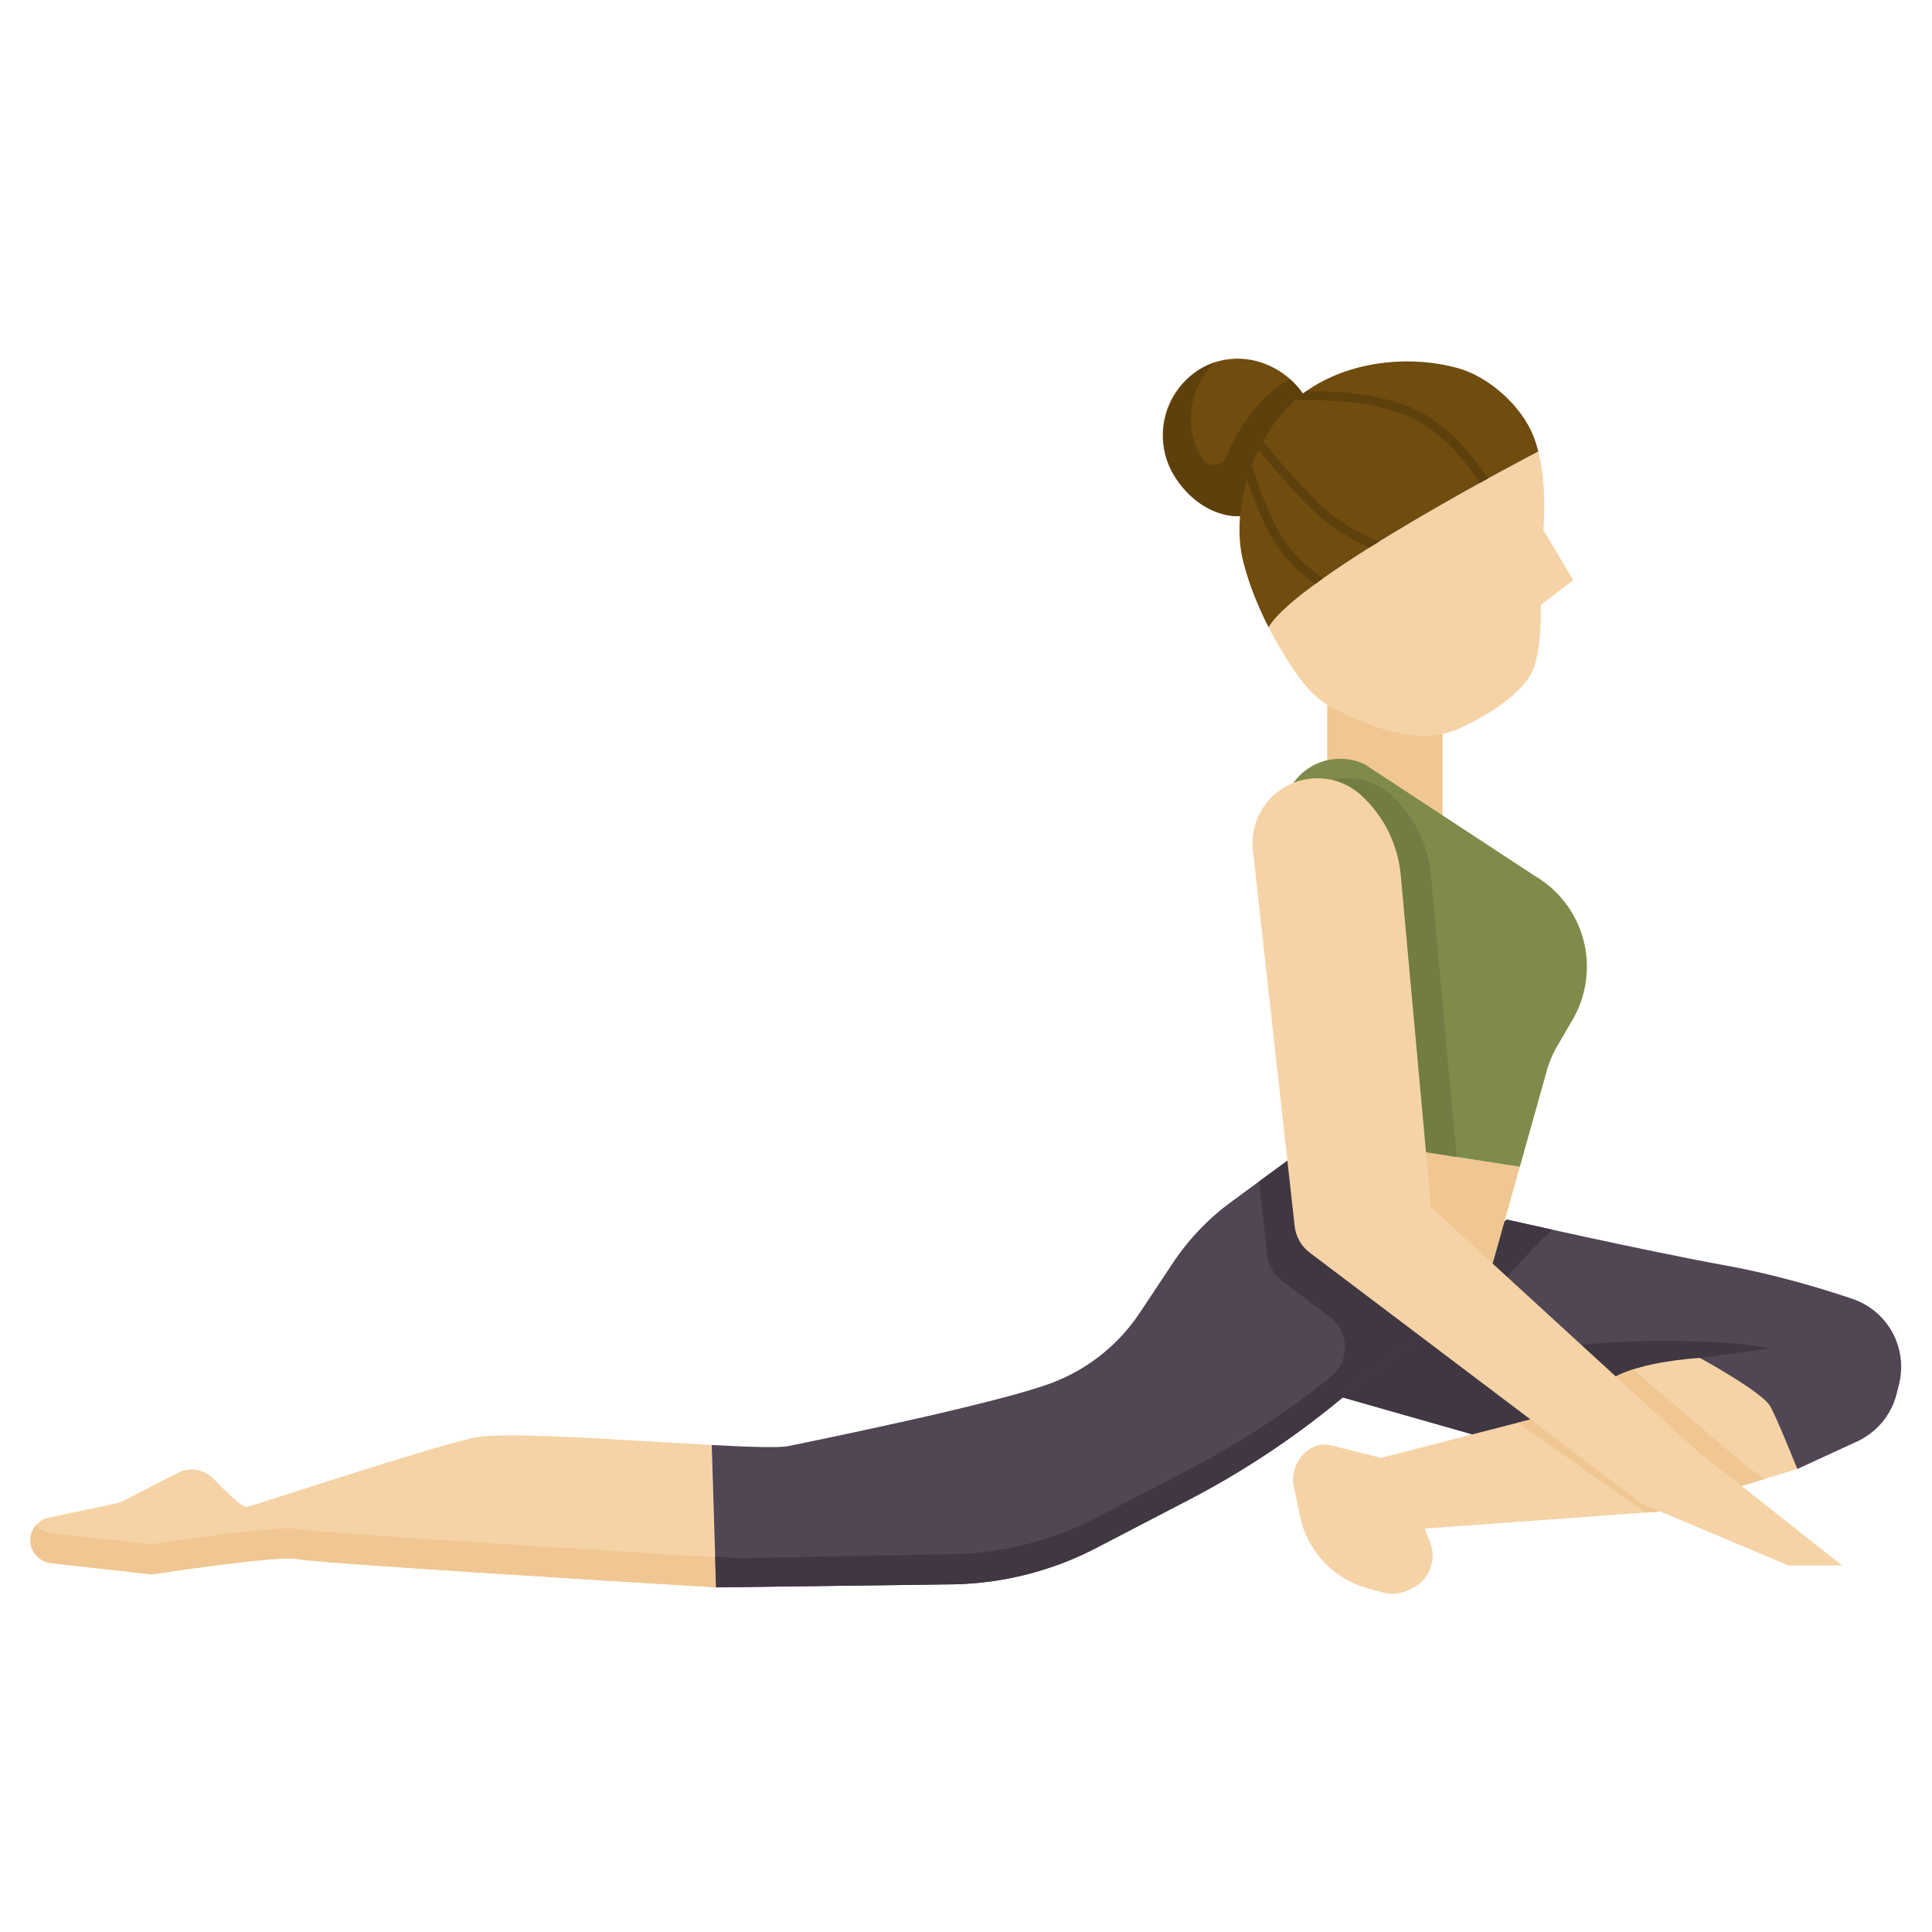 <?xml version="1.0"?>
<svg xmlns="http://www.w3.org/2000/svg" id="Layer_1_1_" height="512" viewBox="0 0 256 256" width="512">
  <path d="m175.679 184.53 19.421 5.531 43.054 4.588 7.913-3.641c2.622-1.206 4.554-3.537 5.254-6.337l.312-1.247c.405-1.619.377-3.317-.082-4.922-.858-3.002-3.128-5.397-6.087-6.395-4.025-1.358-10.161-3.217-16.637-4.394-11.203-2.037-29.18-6.118-29.18-6.118" fill="#514654"/>
  <path d="m217.563 177.705c-11.813.241-20.973 2.973-21.857-.964-.729-3.248 7.174-11.137 9.967-13.803-3.609-.794-6.027-1.343-6.027-1.343l-21.093 20.186-.987 3.287 17.534 4.993 2.83.302 25.659-7.514 1.646-2.923 9.282-1.256c.001 0-5.142-1.206-16.954-.965z" fill="#403742"/>
  <path d="m62.82 190.503c-5.977 1.272-29.093 8.958-30.089 9.171-.591.126-2.754-1.977-4.417-3.71-1.244-1.296-3.193-1.613-4.79-.79l-7.579 3.906-9.508 2.023c-1.422.303-2.433 1.567-2.415 3.021.019 1.538 1.18 2.822 2.708 2.994l13.326 1.5s17.146-2.607 19.351-2.035c1.861.483 43.055 3.003 55.476 3.754l-.577-18.866c-11.07-.591-27.374-1.843-31.486-.968z" fill="#f5d3a6"/>
  <path d="m86.399 205.819c-.009 0-.017 0-.025 0-15.062-.923-40.897-2.545-46.091-3.114-.041-.005-.083-.009-.121-.013-.072-.008-.144-.016-.207-.024-.109-.013-.203-.026-.284-.037-.024-.004-.044-.007-.065-.01-.084-.013-.155-.026-.198-.037-2.204-.572-19.351 2.035-19.351 2.035l-13.326-1.5c-.195-.022-.383-.063-.564-.119-.022-.007-.042-.019-.064-.026-.159-.053-.313-.115-.458-.193-.006-.003-.012-.008-.018-.011-.324-.175-.61-.405-.849-.679-.609.7-.908 1.667-.678 2.682.292 1.294 1.452 2.213 2.77 2.362l13.188 1.485s17.146-2.607 19.351-2.035c1.861.483 43.055 3.003 55.476 3.754l-.123-4.008c-2.101-.129-4.992-.305-8.363-.512z" fill="#f0c792"/>
  <path d="m175.867 91.02v12.106l15.277 7.078v-15.344z" fill="#f0c792"/>
  <path d="m170.587 153.797-7.457 5.468c-3.027 2.22-5.64 4.956-7.717 8.083l-4.389 6.607c-2.825 4.252-6.917 7.507-11.696 9.304-7.583 2.834-31.997 7.748-34.812 8.347-1.243.265-5.188.133-10.209-.135l.577 18.866c2.294.139 0 0 0 0l31.446-.405c6.595-.125 13.072-1.774 18.925-4.817l12.269-6.38c8.874-4.615 17.104-10.375 24.479-17.132l13.098-9.663z" fill="#514654"/>
  <path d="m197.785 167.435 3.6-12.832-28.745-4.46z" fill="#f0c792"/>
  <path d="m208.284 120.915c-1.222-2.037-2.944-3.728-5.002-4.913l-22.447-14.723c-1.021-.488-2.137-.741-3.268-.741-3.614 0-6.726 2.551-7.435 6.095l-1.109 5.545c-.156.781-.188 1.582-.095 2.373l3.714 35.592 28.746 4.46 3.533-12.591c.321-1.192.799-2.337 1.421-3.403l2.032-3.484c2.563-4.399 2.529-9.844-.09-14.21z" fill="#7f8b4b"/>
  <path d="m238.154 194.649s-2.538-6.355-3.557-8.265c-1.018-1.91-9.362-6.459-9.362-6.459-4.316.324-8.757 1.082-11.596 2.705l-10.843 5.452-19.8 5.092-6.64-1.66c-.961-.24-1.978-.068-2.806.476-1.674 1.099-2.506 3.11-2.097 5.07l.804 3.854c.965 4.626 4.443 8.32 9.001 9.563l1.984.541c1.153.314 2.381.193 3.45-.342l.454-.227c2.259-1.13 3.276-3.802 2.337-6.148l-.702-1.755 30.878-2.243z" fill="#f5d3a6"/>
  <path d="m172.64 52.158-8.326 16.251c-3.574.077-6.868-2.244-8.816-5.541-2.874-4.862-1.262-11.132 3.6-14.006 4.643-2.745 10.515-1.067 13.542 3.296z" fill="#704c0f"/>
  <path d="m159.204 60.692c.006.011.013.021.019.032.785 1.318 2.759 1.104 3.339-.316 1.546-3.787 3.975-7.172 6.983-9.292.446-.314.91-.602 1.383-.877.633.564 1.214 1.201 1.712 1.919l-8.326 16.251c-.383.008-.76-.022-1.134-.069-.152-.018-.302-.044-.452-.07-.197-.036-.392-.082-.586-.132-.463-.116-.917-.266-1.359-.456-.003-.001-.006-.002-.008-.003-2.135-.921-3.997-2.646-5.275-4.808-1.908-3.226-1.754-7.308.176-10.521 1.464-2.437 3.374-3.719 5.386-4.363-3.463 3.199-4.354 8.482-1.858 12.705z" fill="#5e400d"/>
  <path d="m203.834 59.821c1.216 4.837.668 10.395.668 10.395l3.96 6.661-4.296 3.284s.179 6.063-1.144 8.839c-1.509 3.166-6.308 5.957-9.301 7.375-2.43 1.151-4.963 1.316-7.482.926-3.261-.505-6.497-1.941-9.455-3.372-3.152-1.525-5.33-4.969-7.065-7.866-.565-.944-1.109-1.93-1.625-2.941 3.924-6.778 35.74-23.3 35.74-23.301z" fill="#f5d3a6"/>
  <path d="m193.132 48.766c4.155 1.136 8.486 5.017 10.066 9.045.252.643.462 1.319.636 2.01 0 0-31.817 16.522-35.739 23.3-1.398-2.74-2.579-5.678-3.328-8.562-1.993-7.684 1.827-18.152 8.319-22.728 5.62-3.961 13.553-4.84 20.046-3.065z" fill="#704c0f"/>
  <path d="m186.124 53.669c4.993 1.814 8.638 6.043 11.02 9.746-.347.191-.7.385-1.065.587-2.291-3.534-5.751-7.538-10.362-9.214-4.316-1.569-9.666-1.867-14.126-1.742.482-.436.976-.85 1.494-1.215.009-.007.019-.012.028-.019 4.213-.015 8.992.396 13.011 1.857z" fill="#5e400d"/>
  <path d="m175.026 66.968c2.19 2.105 4.993 3.66 7.703 4.8-.418.259-.831.518-1.243.777-2.567-1.155-5.174-2.687-7.286-4.718-2.664-2.562-5.277-5.567-7.422-8.202.19-.391.389-.775.598-1.153 2.176 2.696 4.889 5.842 7.65 8.496z" fill="#5e400d"/>
  <path d="m165.87 61.718c.995 3.138 2.352 6.722 4.028 9.485 1.349 2.224 3.376 4.03 5.412 5.435-.354.251-.695.499-1.032.745-2.024-1.448-4.02-3.288-5.399-5.562-1.475-2.432-2.697-5.423-3.653-8.219.187-.635.408-1.263.644-1.884z" fill="#5e400d"/>
  <path d="m193.011 153.303-3.403-37.34c-.37-4.055-2.238-7.827-5.239-10.578-3.941-3.613-10.189-2.789-13.06 1.721-1.052 1.653-1.508 3.616-1.291 5.564l4.191 37.715z" fill="#727d43"/>
  <g fill="#403742">
    <path d="m94.935 210.34c.022.001.04.002.061.004-.025-.002-.044-.003-.061-.004z"/>
    <path d="m94.996 210.343c.049.003.11.007.179.011-.056-.003-.116-.007-.179-.011z"/>
    <path d="m94.884 210.337s.021.001.051.003c-.019-.001-.032-.002-.051-.003z"/>
    <path d="m95.175 210.354c.017.001.039.002.055.003-.019-.001-.037-.002-.055-.003z"/>
    <path d="m192.394 169.936-21.807-16.14-3.759 2.757 1.076 9.682c.155 1.391.875 2.657 1.991 3.501l6.35 4.798c2.61 1.972 2.644 5.865.094 7.914-5.848 4.7-12.148 8.819-18.815 12.287l-12.269 6.38c-5.852 3.043-12.329 4.692-18.924 4.817l-29.013.551s-.35-.118-2.558-.251l.125 4.105 31.446-.405c6.595-.125 13.072-1.774 18.925-4.817l12.269-6.38c8.874-4.615 17.104-10.375 24.479-17.132l13.098-9.663z"/>
    <path d="m95.875 210.396c.031.002.029.002 0 0z"/>
    <path d="m95.768 210.39c.048.003.084.005.106.006-.02-.001-.054-.003-.106-.006z"/>
    <path d="m95.666 210.384c.039.002.074.005.102.006-.031-.002-.065-.004-.102-.006z"/>
    <path d="m95.23 210.358c.144.009.305.018.436.026-.104-.006-.243-.015-.436-.026z"/>
  </g>
  <path d="m231.309 194.171-14.924-12.708c-1.013.329-1.947.71-2.745 1.167l-10.843 5.452-1.69.435 16.959 11.902 1.595-.116 14.123-4.318z" fill="#f0c792"/>
  <path d="m167.308 107.107c-1.052 1.653-1.508 3.616-1.291 5.564l5.534 49.807c.155 1.391.875 2.657 1.991 3.501l44.081 33.305 19.35 8.148h7.129l-19.35-15.277-35.136-32.208-4.009-43.984c-.37-4.055-2.238-7.827-5.239-10.578-3.941-3.612-10.189-2.789-13.06 1.722z" fill="#f5d3a6"/>
</svg>
